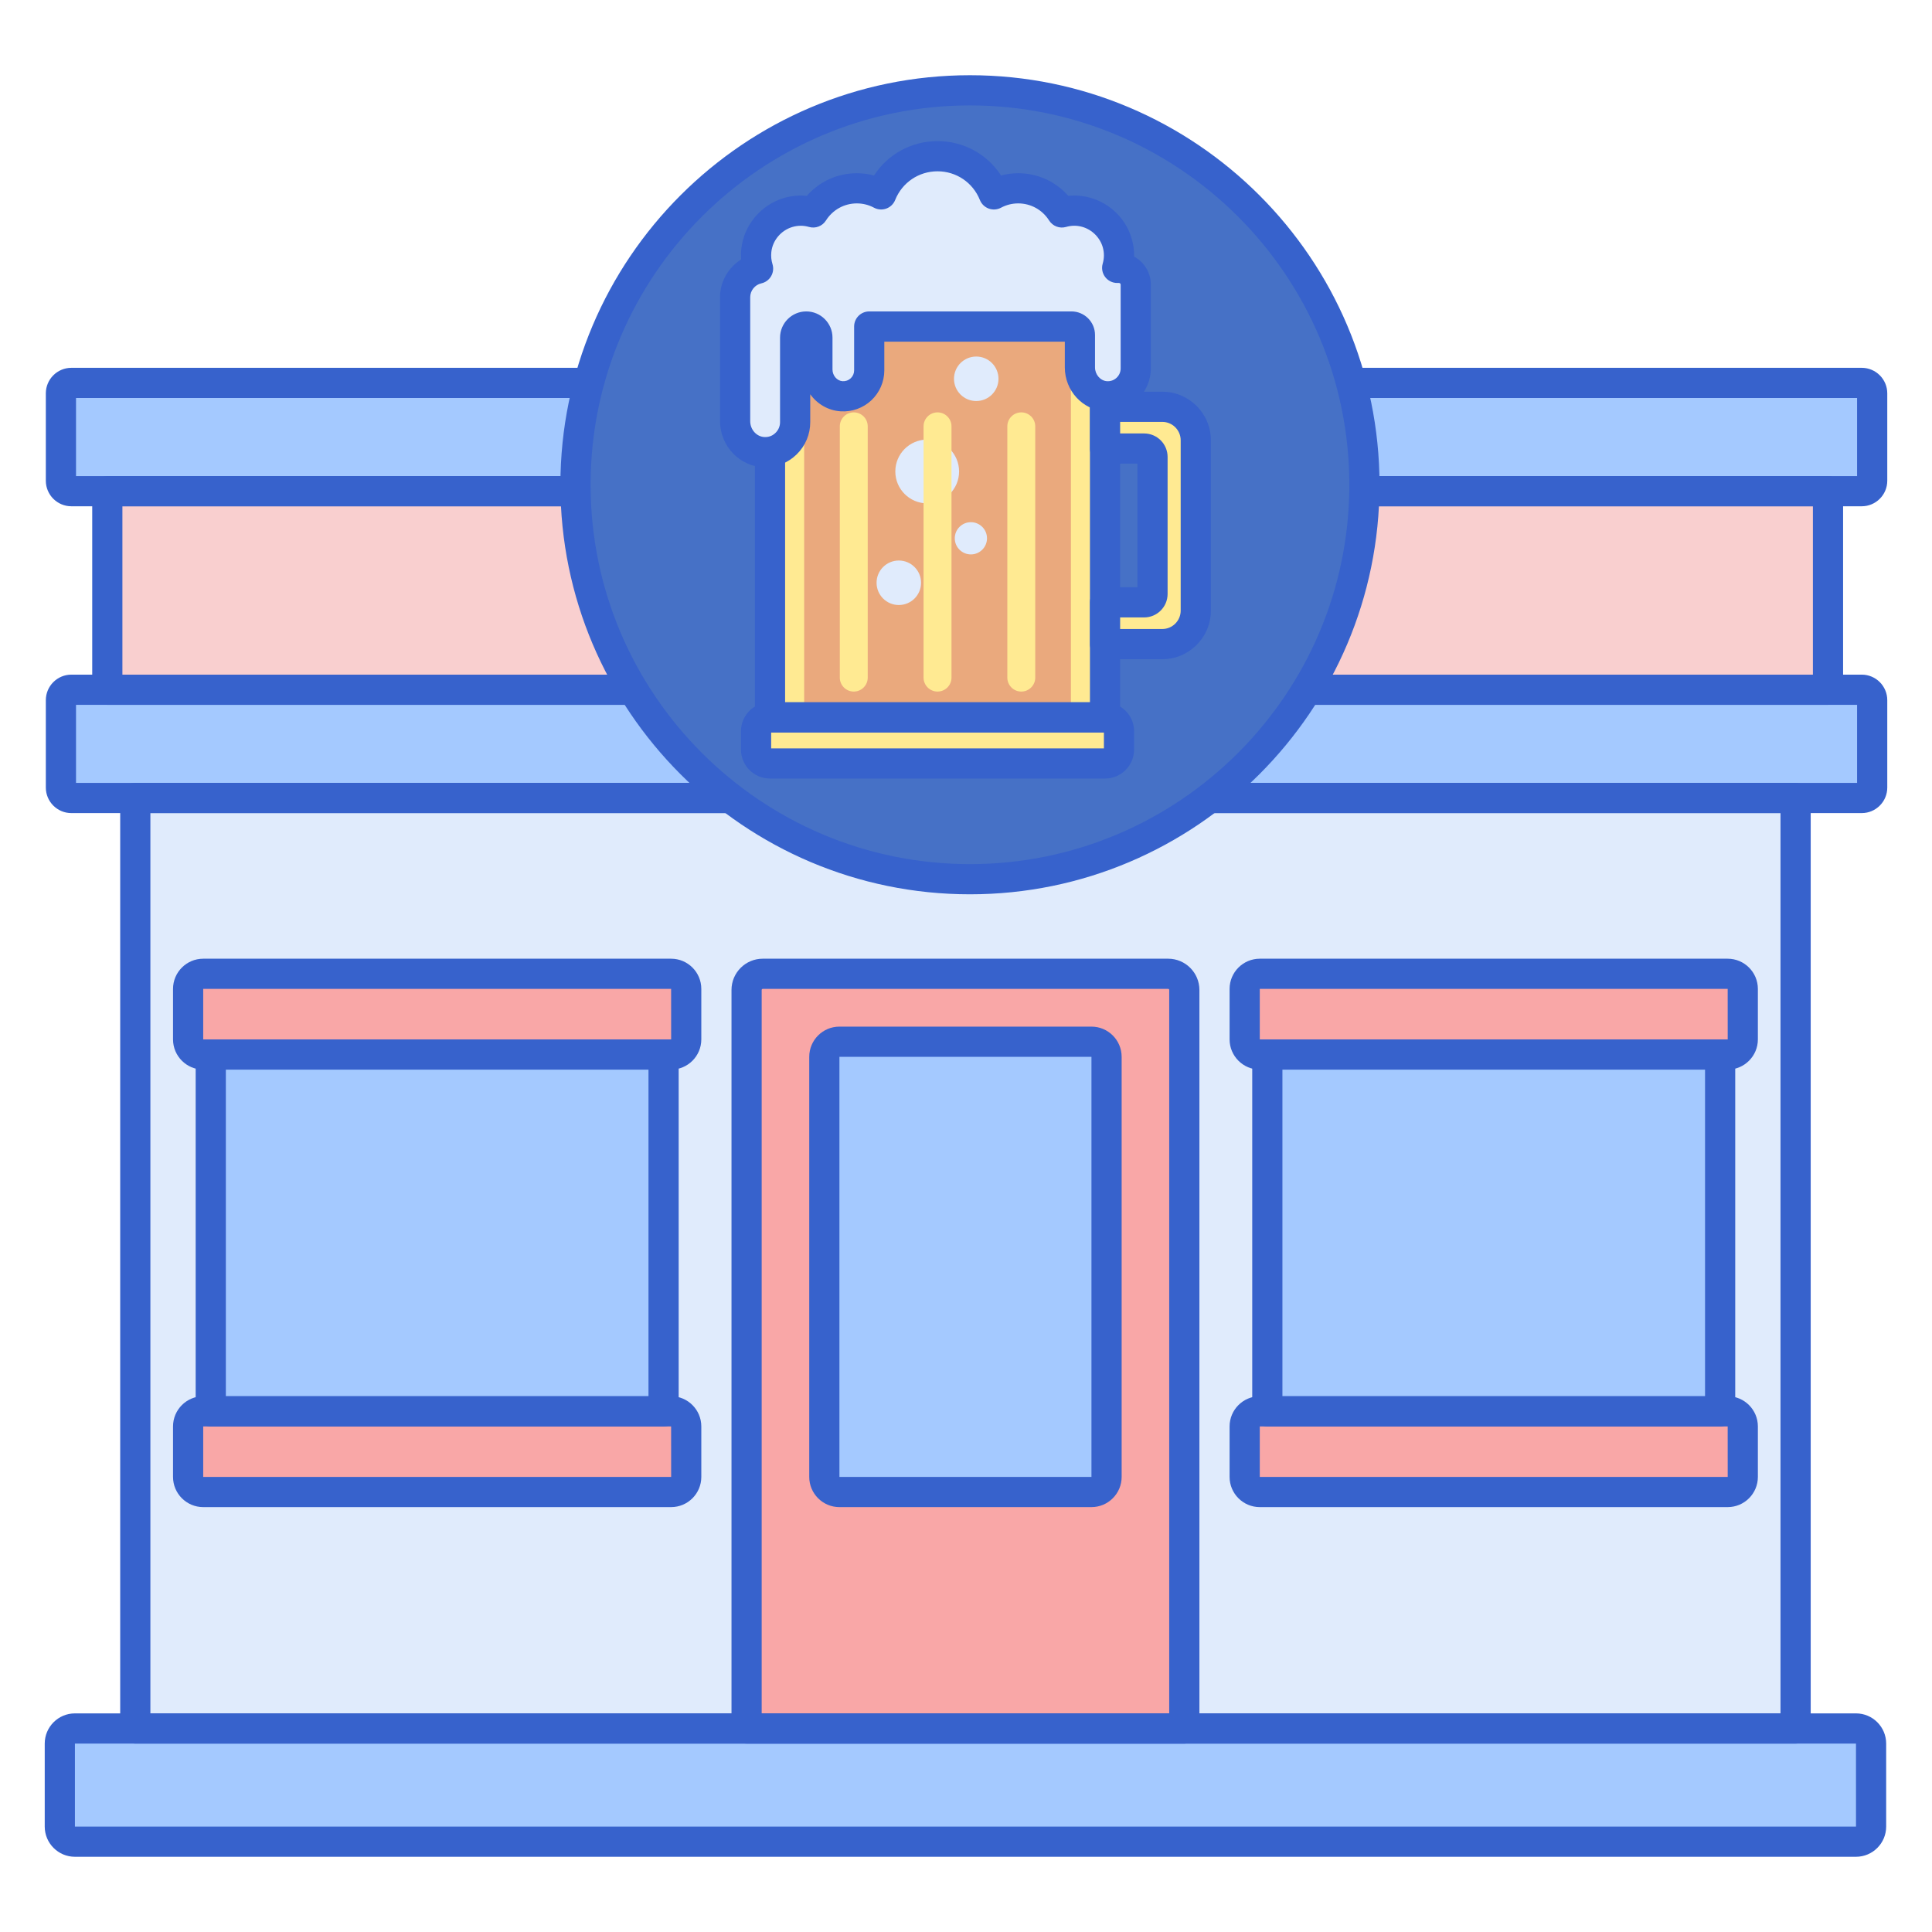 <svg id="Layer_1" enable-background="new 0 0 256 256" height="512" viewBox="0 0 256 256" width="512" xmlns="http://www.w3.org/2000/svg"><path d="m17.927 105.739h220v123.294h-220z" fill="#e0ebfc"/><path d="m245.927 244.033h-236c-1.105 0-2-.895-2-2v-11c0-1.105.895-2 2-2h236c1.105 0 2 .895 2 2v11c0 1.105-.895 2-2 2z" fill="#a4c9ff"/><path d="m156.927 229.033h-58v-97.86c0-1.182.958-2.14 2.14-2.14h53.72c1.182 0 2.14.958 2.14 2.14z" fill="#f9a7a7"/><path d="m109.23 195.7v-55.667c0-1.105.895-2 2-2h33.395c1.105 0 2 .895 2 2v55.667c0 1.105-.895 2-2 2h-33.395c-1.105 0-2-.895-2-2z" fill="#a4c9ff"/><path d="m167.927 139.726h60v47.282h-60z" fill="#a4c9ff"/><path d="m88.927 139.726h-62c-1.105 0-2-.895-2-2v-6.692c0-1.105.895-2 2-2h62c1.105 0 2 .895 2 2v6.692c0 1.104-.895 2-2 2z" fill="#f9a7a7"/><path d="m228.927 139.726h-62c-1.105 0-2-.895-2-2v-6.692c0-1.105.895-2 2-2h62c1.105 0 2 .895 2 2v6.692c0 1.104-.895 2-2 2z" fill="#f9a7a7"/><path d="m88.927 197.7h-62c-1.105 0-2-.895-2-2v-6.692c0-1.105.895-2 2-2h62c1.105 0 2 .895 2 2v6.692c0 1.105-.895 2-2 2z" fill="#f9a7a7"/><path d="m228.927 197.7h-62c-1.105 0-2-.895-2-2v-6.692c0-1.105.895-2 2-2h62c1.105 0 2 .895 2 2v6.692c0 1.105-.895 2-2 2z" fill="#f9a7a7"/><path d="m27.927 139.726h60v47.282h-60z" fill="#a4c9ff"/><path d="m246.69 91.393h-237.234c-.764 0-1.383.619-1.383 1.383v11.579c0 .764.619 1.383 1.383 1.383h237.234c.764 0 1.383-.619 1.383-1.383v-11.579c0-.763-.619-1.383-1.383-1.383z" fill="#a4c9ff"/><path d="m246.69 50.739h-237.234c-.764 0-1.383.619-1.383 1.383v11.579c0 .764.619 1.383 1.383 1.383h237.234c.764 0 1.383-.619 1.383-1.383v-11.579c0-.764-.619-1.383-1.383-1.383z" fill="#a4c9ff"/><path d="m14.219 65.084h228v26.309h-228z" fill="#f9cfcf"/><g fill="#3762cc"><path d="m246.69 107.739h-237.234c-1.865 0-3.383-1.518-3.383-3.383v-11.58c0-1.865 1.518-3.383 3.383-3.383h237.234c1.865 0 3.383 1.518 3.383 3.383v11.58c0 1.865-1.517 3.383-3.383 3.383zm-236.617-4h236v-10.345h-236zm236.617-10.345h.01z"/><path d="m246.69 67.084h-237.234c-1.865 0-3.383-1.518-3.383-3.383v-11.58c0-1.866 1.518-3.383 3.383-3.383h237.234c1.865 0 3.383 1.518 3.383 3.383v11.58c0 1.866-1.517 3.383-3.383 3.383zm-236.617-4h236v-10.345h-236zm236.617-10.345h.01z"/><path d="m242.219 93.394h-228c-1.104 0-2-.896-2-2v-26.31c0-1.104.896-2 2-2h228c1.104 0 2 .896 2 2v26.309c0 1.105-.896 2.001-2 2.001zm-226-4h224v-22.31h-224z"/><path d="m237.927 231.033h-220c-1.104 0-2-.896-2-2v-123.294c0-1.104.896-2 2-2h220c1.104 0 2 .896 2 2v123.294c0 1.105-.896 2-2 2zm-218-4h216v-119.294h-216z"/><path d="m245.927 246.033h-236c-2.206 0-4-1.794-4-4v-11c0-2.206 1.794-4 4-4h236c2.206 0 4 1.794 4 4v11c0 2.206-1.794 4-4 4zm-236-15v11h236.003l-.003-11z"/><path d="m156.927 231.033h-58c-1.104 0-2-.896-2-2v-97.86c0-2.283 1.857-4.14 4.14-4.14h53.721c2.282 0 4.14 1.857 4.14 4.14v97.86c-.001 1.105-.897 2-2.001 2zm-56-4h54v-95.86c0-.077-.063-.14-.14-.14h-53.721c-.077 0-.14.063-.14.14v95.86z"/><path d="m144.624 199.7h-33.395c-2.206 0-4-1.794-4-4v-55.667c0-2.206 1.794-4 4-4h33.395c2.206 0 4 1.794 4 4v55.667c0 2.206-1.794 4-4 4zm-33.395-59.667v55.669l33.395-.002v-55.667z"/><path d="m227.927 189.008h-60c-1.104 0-2-.896-2-2v-47.282c0-1.104.896-2 2-2h60c1.104 0 2 .896 2 2v47.282c0 1.104-.896 2-2 2zm-58-4h56v-43.282h-56z"/><path d="m88.927 141.726h-62c-2.206 0-4-1.794-4-4v-6.692c0-2.206 1.794-4 4-4h62c2.206 0 4 1.794 4 4v6.692c0 2.205-1.794 4-4 4zm-62-10.693v6.692h62.003l-.003-6.692z"/><path d="m228.927 141.726h-62c-2.206 0-4-1.794-4-4v-6.692c0-2.206 1.794-4 4-4h62c2.206 0 4 1.794 4 4v6.692c0 2.205-1.794 4-4 4zm-62-10.693v6.692h62.003l-.003-6.692z"/><path d="m88.927 199.7h-62c-2.206 0-4-1.794-4-4v-6.692c0-2.206 1.794-4 4-4h62c2.206 0 4 1.794 4 4v6.692c0 2.206-1.794 4-4 4zm-62-10.692v6.692h62.003l-.003-6.692z"/><path d="m228.927 199.7h-62c-2.206 0-4-1.794-4-4v-6.692c0-2.206 1.794-4 4-4h62c2.206 0 4 1.794 4 4v6.692c0 2.206-1.794 4-4 4zm-62-10.692v6.692h62.003l-.003-6.692z"/><path d="m87.927 189.008h-60c-1.104 0-2-.896-2-2v-47.282c0-1.104.896-2 2-2h60c1.104 0 2 .896 2 2v47.282c0 1.104-.896 2-2 2zm-58-4h56v-43.282h-56z"/></g><circle cx="128.525" cy="64.233" fill="#4671c6" r="52.266"/><path d="m146.794 43.266h-45.133c-.613 0-1.11.497-1.11 1.11v2.405c0 .613.497 1.11 1.11 1.11h.37v47.167h44.393v-47.167h.37c.613 0 1.11-.497 1.11-1.11v-2.405c0-.613-.497-1.11-1.11-1.11z" fill="#ffea92"/><path d="m102.031 47.891h44.393v47.167h-44.393z" fill="#ffea92"/><path d="m98.332 51.488h51.791v35.347h-51.791z" fill="#eaa97d" transform="matrix(0 1 -1 0 193.39 -55.066)"/><path d="m146.424 101.162h-44.393c-1.022 0-1.85-.828-1.85-1.85v-2.405c0-1.022.828-1.85 1.85-1.85h44.393c1.022 0 1.85.828 1.85 1.85v2.405c0 1.022-.828 1.85-1.85 1.85z" fill="#ffea92"/><circle cx="119.098" cy="77.22" fill="#e0ebfc" r="2.948"/><circle cx="122.859" cy="62.472" fill="#e0ebfc" r="4.225"/><circle cx="129.357" cy="50.191" fill="#e0ebfc" r="2.948"/><circle cx="128.648" cy="71.327" fill="#e0ebfc" r="2.135"/><path d="m146.424 103.162h-44.393c-2.123 0-3.85-1.727-3.85-3.85v-2.405c0-2.123 1.727-3.85 3.85-3.85h44.393c2.123 0 3.85 1.727 3.85 3.85v2.405c-.001 2.123-1.727 3.85-3.85 3.85zm-44.242-4h44.092v-2.104h-44.092z" fill="#3762cc"/><path d="m124.228 91.636c-1.022 0-1.85-.828-1.85-1.85v-33.294c0-1.022.828-1.85 1.85-1.85 1.022 0 1.85.828 1.85 1.85v33.294c-.001 1.022-.829 1.85-1.85 1.85z" fill="#ffea92"/><path d="m113.129 91.636c-1.022 0-1.85-.828-1.85-1.85v-33.294c0-1.022.828-1.85 1.85-1.85 1.022 0 1.85.828 1.85 1.85v33.294c0 1.022-.828 1.85-1.85 1.85z" fill="#ffea92"/><path d="m135.326 91.636c-1.022 0-1.85-.828-1.85-1.85v-33.294c0-1.022.828-1.85 1.85-1.85 1.022 0 1.85.828 1.85 1.85v33.294c-.001 1.022-.829 1.85-1.85 1.85z" fill="#ffea92"/><path d="m146.424 97.058h-44.393c-1.104 0-2-.896-2-2v-45.63c-.887-.548-1.479-1.53-1.479-2.647v-2.405c0-1.715 1.395-3.11 3.109-3.11h45.133c1.715 0 3.109 1.395 3.109 3.11v2.405c0 1.118-.593 2.099-1.479 2.647v45.629c0 1.105-.896 2.001-2 2.001zm-42.393-4h40.393v-45.167c0-.924.627-1.703 1.479-1.932v-.693h-43.352v.693c.853.229 1.479 1.007 1.479 1.932v45.167zm42.763-47.792h.01z" fill="#3762cc"/><path d="m148.274 35.498h-.242c.283-.967.339-2.032.051-3.145-.527-2.039-2.138-3.665-4.168-4.225-1.137-.314-2.224-.262-3.21.024-1.212-1.919-3.347-3.197-5.784-3.197-1.165 0-2.261.293-3.222.807-1.186-2.965-4.083-5.061-7.472-5.061s-6.286 2.096-7.472 5.061c-.96-.514-2.057-.807-3.222-.807-2.438 0-4.572 1.278-5.784 3.197-1.018-.295-2.143-.34-3.319.008-2.271.672-3.963 2.669-4.214 5.024-.09.845-.002 1.659.231 2.41-1.739.386-3.04 1.935-3.04 3.79v16.423c0 2.19 1.713 4.068 3.902 4.108 2.23.041 4.051-1.755 4.051-3.976v-11.199c0-.814.66-1.474 1.474-1.474.814 0 1.474.66 1.474 1.474v4.223c0 1.829 1.38 3.426 3.205 3.544 2 .129 3.662-1.454 3.662-3.426v-5.815h26.798c.619 0 1.121.502 1.121 1.121v4.301c0 1.97 1.487 3.691 3.453 3.818 2.155.14 3.946-1.567 3.946-3.691v-11.098c0-1.226-.993-2.219-2.219-2.219z" fill="#e0ebfc"/><path d="m101.386 61.914c-.038 0-.075 0-.112-.001-3.234-.059-5.866-2.799-5.866-6.108v-16.423c0-2.064 1.104-3.946 2.792-5-.031-.467-.022-.939.029-1.414.333-3.125 2.598-5.829 5.635-6.728 1.007-.297 2.022-.393 3.039-.287 1.665-1.899 4.059-3 6.632-3 .77 0 1.537.102 2.278.299 1.828-2.816 4.957-4.554 8.415-4.554 3.459 0 6.588 1.737 8.416 4.554.741-.198 1.508-.299 2.277-.299 2.574 0 4.967 1.101 6.632 3 .969-.1 1.937-.019 2.896.246 2.73.753 4.865 2.92 5.571 5.653.185.714.27 1.432.254 2.149 1.32.714 2.22 2.111 2.22 3.715v11.098c0 1.569-.657 3.085-1.803 4.159-1.146 1.073-2.703 1.637-4.271 1.528-2.985-.193-5.324-2.747-5.324-5.814v-3.422h-23.919v3.815c0 1.496-.626 2.941-1.718 3.965-1.092 1.023-2.581 1.558-4.073 1.457-1.656-.107-3.104-.976-4.024-2.259v3.692c0 1.617-.636 3.132-1.789 4.265-1.129 1.108-2.612 1.714-4.187 1.714zm4.716-31.999c-.37 0-.738.054-1.104.162-1.505.446-2.628 1.779-2.792 3.318-.059.552-.008 1.09.152 1.604.166.534.101 1.113-.18 1.597s-.751.829-1.297.95c-.854.189-1.474.962-1.474 1.837v16.423c0 1.143.87 2.089 1.938 2.109.589.007 1.041-.192 1.423-.566.382-.375.592-.876.592-1.411v-11.198c0-1.916 1.559-3.474 3.475-3.474 1.915 0 3.474 1.559 3.474 3.474v4.223c0 .806.599 1.5 1.334 1.548.413.023.788-.111 1.08-.384.292-.274.453-.646.453-1.046v-5.815c0-1.104.896-2 2-2h26.798c1.721 0 3.121 1.4 3.121 3.121v4.301c0 .948.71 1.766 1.582 1.823.486.032.933-.131 1.278-.455.347-.325.538-.766.538-1.241v-11.098c0-.121-.099-.22-.22-.22h-.241c-.63 0-1.223-.297-1.601-.801s-.496-1.157-.318-1.761c.201-.689.213-1.389.033-2.081-.344-1.333-1.428-2.43-2.763-2.799-.7-.193-1.414-.188-2.123.017-.853.249-1.771-.101-2.247-.854-.896-1.418-2.426-2.265-4.093-2.265-.804 0-1.571.192-2.279.57-.501.269-1.095.311-1.628.115-.534-.195-.96-.608-1.172-1.136-.924-2.311-3.127-3.803-5.614-3.803s-4.69 1.493-5.614 3.803c-.212.528-.638.941-1.172 1.136-.536.195-1.126.153-1.629-.115-.707-.378-1.474-.57-2.278-.57-1.667 0-3.197.847-4.093 2.265-.477.752-1.39 1.103-2.248.853-.362-.104-.727-.156-1.091-.156z" fill="#3762cc"/><path d="m154.008 53.902h-7.584v5.534h5.179c.612 0 1.11.498 1.11 1.11v18.158c0 .612-.498 1.11-1.11 1.11h-5.179v5.534h7.584c2.448 0 4.439-1.991 4.439-4.439v-22.568c0-2.447-1.991-4.439-4.439-4.439z" fill="#ffea92"/><path d="m154.008 87.347h-7.584c-1.104 0-2-.896-2-2v-5.534c0-1.104.896-2 2-2h4.289v-16.377h-4.289c-1.104 0-2-.896-2-2v-5.534c0-1.104.896-2 2-2h7.584c3.551 0 6.439 2.889 6.439 6.439v22.566c0 3.551-2.888 6.44-6.439 6.44zm-5.584-4h5.584c1.345 0 2.439-1.094 2.439-2.439v-22.567c0-1.345-1.095-2.439-2.439-2.439h-5.584v1.534h3.18c1.715 0 3.109 1.395 3.109 3.11v18.157c0 1.715-1.395 3.11-3.109 3.11h-3.18z" fill="#3762cc"/><path d="m128.525 118.5c-29.923 0-54.267-24.344-54.267-54.267 0-29.922 24.344-54.266 54.267-54.266s54.267 24.344 54.267 54.266c0 29.923-24.344 54.267-54.267 54.267zm0-104.533c-27.717 0-50.267 22.549-50.267 50.266s22.55 50.267 50.267 50.267 50.267-22.549 50.267-50.267c0-27.717-22.55-50.266-50.267-50.266z" fill="#3762cc"/><path d="m43.114 173.563c-.591 0-1.181-.225-1.632-.676-.902-.901-.902-2.363 0-3.264l15.777-15.777c.902-.901 2.362-.902 3.264 0 .902.901.902 2.363 0 3.264l-15.777 15.777c-.451.451-1.041.676-1.632.676z" fill="#a4c9ff"/><path d="m56.963 173.563c-.591 0-1.181-.225-1.632-.676-.902-.901-.902-2.363 0-3.264l15.777-15.777c.902-.901 2.362-.902 3.264 0 .902.901.902 2.363 0 3.264l-15.777 15.777c-.451.451-1.042.676-1.632.676z" fill="#a4c9ff"/><path d="m183.114 173.563c-.591 0-1.181-.225-1.632-.676-.902-.901-.902-2.363 0-3.264l15.777-15.777c.902-.901 2.362-.902 3.264 0 .902.901.902 2.363 0 3.264l-15.777 15.777c-.451.451-1.041.676-1.632.676z" fill="#a4c9ff"/><path d="m196.963 173.563c-.591 0-1.181-.225-1.632-.676-.902-.901-.902-2.363 0-3.264l15.777-15.777c.902-.901 2.362-.902 3.264 0 .902.901.902 2.363 0 3.264l-15.777 15.777c-.451.451-1.042.676-1.632.676z" fill="#a4c9ff"/></svg>
